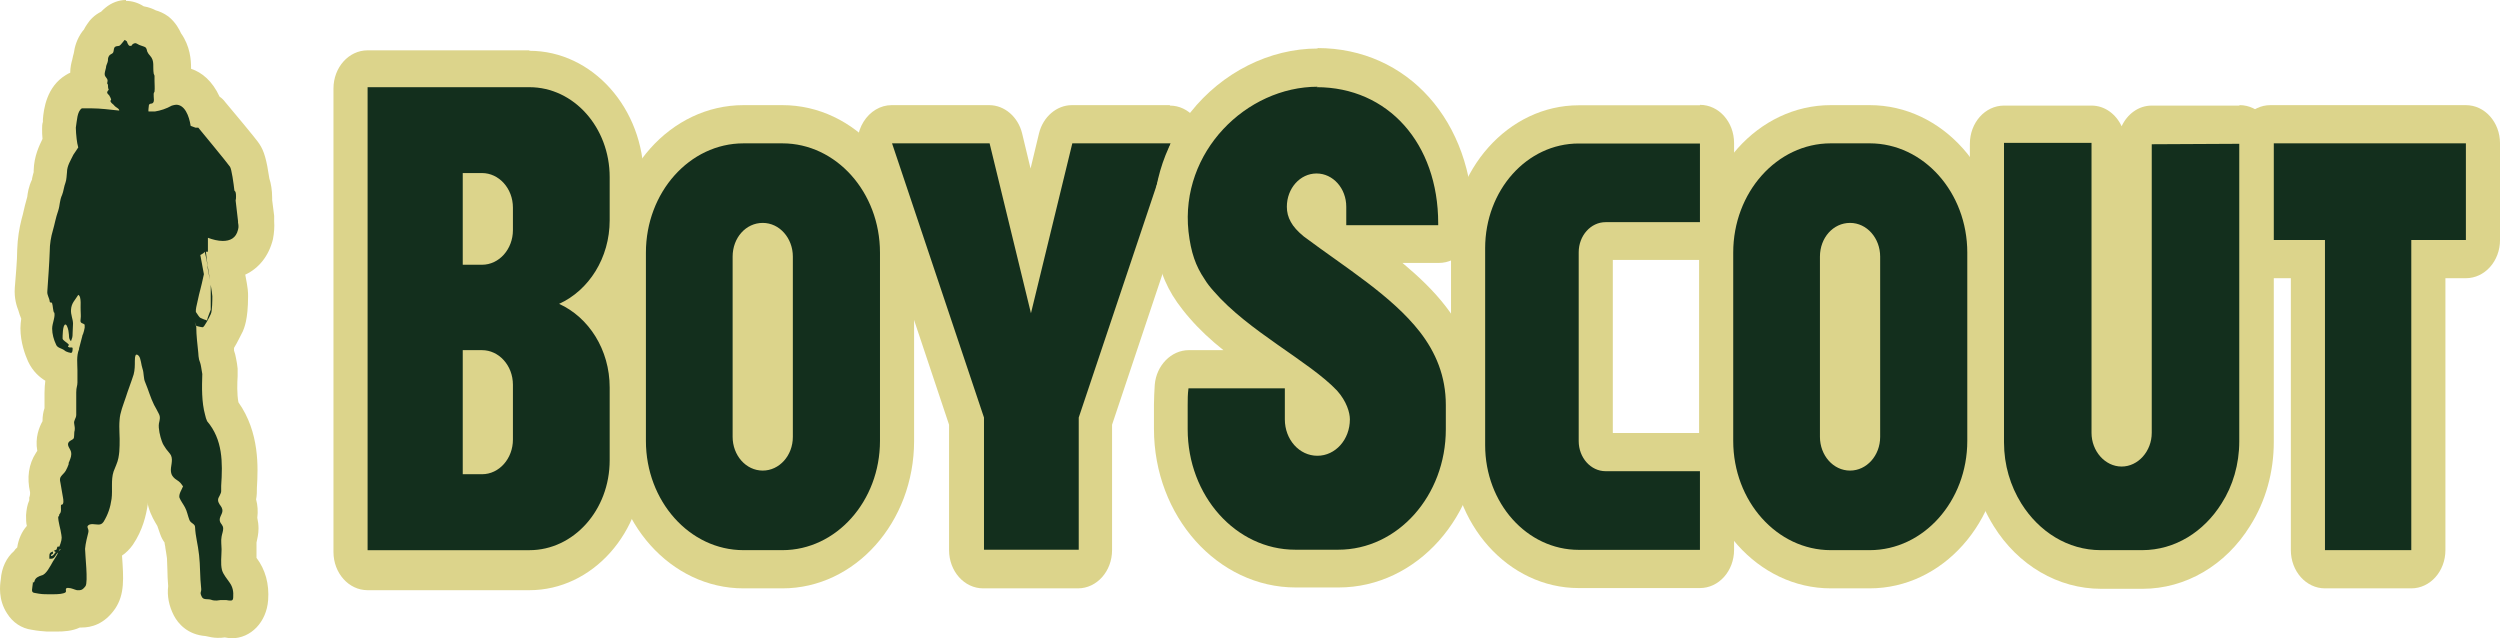 <svg width="235" height="60" viewBox="0 0 235 60" fill="none" xmlns="http://www.w3.org/2000/svg">
<path d="M34.517 53.577C33.649 53.577 32.932 52.774 32.932 51.803V8.197C32.932 7.225 33.649 6.422 34.517 6.422H49.726C54.783 6.422 58.896 11.028 58.896 16.69V20.746C58.896 23.831 57.689 26.704 55.613 28.605C57.651 30.507 58.896 33.338 58.896 36.465V43.31C58.896 48.971 54.783 53.577 49.726 53.577C49.726 53.577 43.536 53.577 43.461 53.577H34.517ZM45.31 42.718C46.027 42.718 46.631 42.042 46.631 41.239V36.084C46.631 35.281 46.027 34.605 45.31 34.605H45.084V42.718H45.31ZM45.31 23.07C46.027 23.07 46.631 22.394 46.631 21.591V19.479C46.631 18.676 46.027 18 45.31 18H45.084V23.07H45.31Z" fill="#132F1D"/>
<path d="M49.763 8.196C53.952 8.196 57.31 11.999 57.31 16.647V20.703C57.31 24.253 55.348 27.295 52.555 28.562C55.348 29.83 57.31 32.872 57.31 36.422V43.267C57.31 47.957 53.914 51.717 49.763 51.717H43.498H34.554V8.196H49.763ZM43.498 24.886H45.309C46.932 24.886 48.215 23.407 48.215 21.633V19.52C48.215 17.703 46.894 16.267 45.309 16.267H43.498V24.929M43.498 44.577H45.309C46.932 44.577 48.215 43.098 48.215 41.323V36.168C48.215 34.351 46.894 32.914 45.309 32.914H43.498V44.619M49.763 4.731H34.554C32.78 4.731 31.346 6.337 31.346 8.323V51.886C31.346 53.872 32.78 55.478 34.554 55.478H43.498C43.498 55.478 43.649 55.478 43.724 55.478H49.763C55.688 55.478 60.518 50.069 60.518 43.436V36.591C60.518 33.633 59.575 30.886 57.914 28.731C59.575 26.576 60.518 23.83 60.518 20.872V16.816C60.518 10.182 55.688 4.774 49.763 4.774V4.731Z" fill="#DCD48B"/>
<path d="M69.872 53.572C63.909 53.572 59.078 48.164 59.078 41.488V23.784C59.078 17.108 63.909 11.699 69.872 11.699H73.532C79.495 11.699 84.326 17.108 84.326 23.784V41.488C84.326 48.164 79.495 53.572 73.532 53.572H69.872ZM71.721 22.812C71.041 22.812 70.513 23.403 70.513 24.164V41.108C70.513 41.868 71.041 42.46 71.721 42.46C72.4 42.46 72.928 41.868 72.928 41.108V24.164C72.928 23.403 72.4 22.812 71.721 22.812Z" fill="#132F1D"/>
<path d="M73.547 13.475C78.604 13.475 82.718 18.08 82.718 23.742V41.446C82.718 47.108 78.604 51.714 73.547 51.714H69.886C64.829 51.714 60.716 47.108 60.716 41.446V23.742C60.716 18.08 64.829 13.475 69.886 13.475H73.547ZM71.698 44.235C73.245 44.235 74.528 42.841 74.528 41.066V24.122C74.528 22.39 73.283 20.953 71.698 20.953C70.113 20.953 68.867 22.348 68.867 24.122V41.066C68.867 42.798 70.113 44.235 71.698 44.235ZM73.547 9.883H69.886C63.056 9.883 57.508 16.094 57.508 23.742V41.446C57.508 49.094 63.056 55.306 69.886 55.306H73.547C80.378 55.306 85.925 49.094 85.925 41.446V23.742C85.925 16.094 80.378 9.883 73.547 9.883Z" fill="#DCD48B"/>
<path d="M172.094 53.572C166.131 53.572 161.301 48.164 161.301 41.488V23.784C161.301 17.108 166.131 11.699 172.094 11.699H175.755C181.718 11.699 186.548 17.108 186.548 23.784V41.488C186.548 48.164 181.718 53.572 175.755 53.572H172.094ZM173.943 22.812C173.264 22.812 172.736 23.403 172.736 24.164V41.108C172.736 41.868 173.264 42.46 173.943 42.46C174.623 42.46 175.151 41.868 175.151 41.108V24.164C175.151 23.403 174.623 22.812 173.943 22.812Z" fill="#132F1D"/>
<path d="M175.754 13.474C180.811 13.474 184.925 18.08 184.925 23.742V41.446C184.925 47.108 180.811 51.714 175.754 51.714H172.093C167.036 51.714 162.923 47.108 162.923 41.446V23.742C162.923 18.08 167.036 13.474 172.093 13.474H175.754ZM173.905 44.235C175.452 44.235 176.735 42.841 176.735 41.066V24.122C176.735 22.39 175.49 20.953 173.905 20.953C172.32 20.953 171.074 22.348 171.074 24.122V41.066C171.074 42.798 172.32 44.235 173.905 44.235ZM175.754 9.883H172.093C165.263 9.883 159.715 16.094 159.715 23.742V41.446C159.715 49.094 165.263 55.305 172.093 55.305H175.754C182.585 55.305 188.133 49.094 188.133 41.446V23.742C188.133 16.094 182.585 9.883 175.754 9.883Z" fill="#DCD48B"/>
<path d="M92.529 53.488C91.662 53.488 90.945 52.685 90.945 51.713V39.586L82.415 14.107C82.227 13.558 82.302 12.924 82.604 12.46C82.906 11.995 83.397 11.699 83.925 11.699H93.096C93.813 11.699 94.454 12.248 94.643 13.009L96.983 22.643L99.323 13.009C99.511 12.206 100.153 11.699 100.87 11.699H110.041C110.569 11.699 111.06 11.995 111.361 12.46C111.663 12.924 111.739 13.558 111.55 14.107L103.021 39.586V51.713C103.021 52.685 102.304 53.488 101.436 53.488H92.529Z" fill="#132F1D"/>
<path d="M110.044 13.475L101.401 39.249V51.672H92.495V39.249L83.853 13.475H93.023L96.91 29.446L100.797 13.475H109.968M109.968 9.883H100.76C99.326 9.883 98.043 10.982 97.665 12.545L96.873 15.841L96.08 12.545C95.703 10.982 94.419 9.883 92.985 9.883H83.815C82.758 9.883 81.777 10.475 81.173 11.446C80.569 12.418 80.418 13.643 80.796 14.742L89.212 39.925V51.714C89.212 53.7 90.645 55.306 92.419 55.306H101.326C103.1 55.306 104.534 53.7 104.534 51.714V39.925L112.874 14.996C113.063 14.531 113.176 14.024 113.176 13.517C113.176 11.531 111.742 9.925 109.968 9.925V9.883Z" fill="#DCD48B"/>
<path d="M148.398 53.502C142.662 53.502 137.982 48.263 137.982 41.84V23.333C137.982 16.911 142.662 11.671 148.398 11.671H159.796C160.664 11.671 161.381 12.474 161.381 13.446V20.84C161.381 21.812 160.664 22.615 159.796 22.615H150.927C150.399 22.615 149.984 23.08 149.984 23.671V41.418C149.984 42.009 150.399 42.474 150.927 42.474H159.796C160.664 42.474 161.381 43.277 161.381 44.249V51.643C161.381 52.615 160.664 53.418 159.796 53.418H148.398V53.502Z" fill="#132F1D"/>
<path d="M159.795 13.489V20.883H150.926C149.53 20.883 148.398 22.151 148.398 23.714V41.461C148.398 43.024 149.53 44.292 150.926 44.292H159.795V51.686H148.398C143.529 51.686 139.604 47.292 139.604 41.841V23.334C139.604 17.883 143.529 13.489 148.398 13.489H159.795ZM159.795 9.897H148.398C141.793 9.897 136.396 15.94 136.396 23.334V41.841C136.396 49.278 141.793 55.278 148.398 55.278H159.795C161.569 55.278 163.003 53.672 163.003 51.686V44.292C163.003 42.306 161.569 40.7 159.795 40.7H151.605V24.433H159.795C161.569 24.433 163.003 22.827 163.003 20.841V13.447C163.003 11.461 161.569 9.855 159.795 9.855V9.897Z" fill="#DCD48B"/>
<path d="M218.54 53.488C217.672 53.488 216.955 52.685 216.955 51.713V24.333H213.407C212.539 24.333 211.822 23.53 211.822 22.558V13.474C211.822 12.502 212.539 11.699 213.407 11.699H231.786C232.654 11.699 233.371 12.502 233.371 13.474V22.558C233.371 23.53 232.654 24.333 231.786 24.333H228.239V51.713C228.239 52.685 227.522 53.488 226.654 53.488H218.54Z" fill="#132F1D"/>
<path d="M231.794 13.475V22.559H226.661V51.714H218.547V22.559H213.415V13.475H231.794ZM231.794 9.883H213.415C211.641 9.883 210.207 11.489 210.207 13.475V22.559C210.207 24.545 211.641 26.151 213.415 26.151H215.34V51.714C215.34 53.7 216.774 55.306 218.547 55.306H226.661C228.435 55.306 229.869 53.7 229.869 51.714V26.151H231.794C233.568 26.151 235.002 24.545 235.002 22.559V13.475C235.002 11.489 233.568 9.883 231.794 9.883Z" fill="#DCD48B"/>
<path d="M197.501 53.488C193.991 53.488 190.708 51.586 188.708 48.333C187.463 46.347 186.821 44.023 186.783 41.572V13.474C186.783 12.502 187.5 11.699 188.368 11.699H196.595C197.463 11.699 198.181 12.502 198.181 13.474V40.727C198.181 41.488 198.747 42.122 199.426 42.122C200.105 42.122 200.671 41.488 200.671 40.727V13.558C200.671 12.586 201.388 11.699 202.256 11.699H210.484C211.352 11.699 212.069 12.502 212.069 13.474V41.488C212.069 43.938 211.389 46.347 210.144 48.375C208.144 51.586 204.823 53.53 201.351 53.53H197.463L197.501 53.488Z" fill="#132F1D"/>
<path d="M210.491 13.475V41.489C210.491 43.644 209.887 45.672 208.831 47.32C207.17 49.981 204.453 51.714 201.358 51.714H197.471C194.376 51.714 191.659 49.981 189.999 47.32C188.98 45.672 188.376 43.728 188.376 41.573C188.376 41.573 188.376 41.489 188.376 41.446V23.658C188.376 23.658 188.376 23.573 188.376 23.531V13.432H196.603V40.686C196.603 42.418 197.886 43.855 199.433 43.855C200.981 43.855 202.264 42.418 202.264 40.686V13.559L210.491 13.517M210.491 9.925H202.264C201.018 9.925 199.962 10.728 199.433 11.869C198.905 10.728 197.848 9.925 196.603 9.925H188.376C186.602 9.925 185.168 11.531 185.168 13.517V41.531C185.168 41.531 185.168 41.742 185.168 41.827C185.168 44.446 185.96 47.108 187.395 49.432C189.697 53.151 193.471 55.348 197.509 55.348H201.396C205.434 55.348 209.208 53.151 211.51 49.432C212.982 47.108 213.737 44.362 213.737 41.531V13.475C213.737 11.489 212.303 9.883 210.529 9.883L210.491 9.925Z" fill="#DCD48B"/>
<path d="M121.758 53.49C115.305 53.49 110.022 47.616 110.022 40.349V38.067C110.022 37.518 110.022 36.968 110.097 36.377C110.172 35.447 110.852 34.729 111.682 34.729H120.324C120.324 34.729 120.06 34.56 119.947 34.475C117.532 32.785 114.814 30.926 112.89 28.645C112.512 28.222 112.173 27.757 111.871 27.335C110.814 25.814 110.286 24.208 110.059 21.968C109.682 18.292 110.739 14.659 113.041 11.743C115.72 8.363 119.721 6.377 123.796 6.377C131.344 6.377 136.854 12.504 136.854 20.954C136.854 21.926 136.137 22.94 135.231 22.94H126.551C129.684 25.18 132.59 27.292 134.703 29.997C136.628 32.49 137.571 35.109 137.571 38.067V40.349C137.571 47.574 132.326 53.49 125.834 53.49H121.758ZM122.362 36.546V39.462C122.362 40.349 123.004 41.067 123.796 41.067C124.589 41.067 125.231 40.349 125.231 39.462C125.231 39.292 125.08 38.701 124.476 38.025C123.91 37.433 123.155 36.8 122.287 36.166C122.287 36.292 122.287 36.419 122.287 36.546H122.362ZM123.796 18.081C123.155 18.081 122.589 18.673 122.589 19.433C122.589 19.687 122.626 19.814 122.702 19.94C122.853 20.194 123.117 20.49 123.532 20.828C124.061 21.208 124.589 21.588 125.155 22.011C125.042 21.757 125.004 21.504 125.004 21.208V19.476C125.004 18.757 124.476 18.123 123.796 18.123V18.081Z" fill="#132F1D"/>
<path d="M123.756 8.194C130.474 8.194 135.191 13.476 135.191 20.997C135.191 21.039 135.191 21.124 135.191 21.166H126.549V19.434C126.549 17.701 125.304 16.307 123.756 16.307C122.209 16.307 120.964 17.701 120.964 19.434C120.964 19.941 121.077 20.405 121.341 20.87C121.567 21.293 121.982 21.758 122.549 22.222C126.511 25.18 130.813 27.8 133.455 31.18C134.965 33.124 135.908 35.363 135.908 38.068V40.349C135.908 46.603 131.38 51.673 125.794 51.673H121.756C116.171 51.673 111.642 46.603 111.642 40.349V38.068C111.642 37.56 111.642 37.053 111.717 36.504H120.775V39.42C120.775 41.321 122.133 42.842 123.832 42.842C125.53 42.842 126.889 41.321 126.889 39.42C126.889 38.786 126.587 37.73 125.681 36.715C123.077 33.969 117.341 31.138 114.095 27.377C113.755 26.997 113.453 26.617 113.227 26.236C112.397 25.011 111.944 23.744 111.717 21.758C110.925 14.279 117.152 8.152 123.869 8.152M123.869 4.56C119.341 4.56 114.887 6.8 111.906 10.56C109.264 13.856 108.094 17.997 108.51 22.222C108.774 24.8 109.415 26.659 110.661 28.434C111 28.898 111.378 29.405 111.793 29.87C112.736 30.969 113.831 31.983 115.001 32.913H111.755C110.095 32.913 108.698 34.349 108.547 36.166C108.51 36.8 108.472 37.434 108.472 38.025V40.307C108.472 48.546 114.472 55.222 121.794 55.222H125.832C133.191 55.222 139.154 48.504 139.154 40.307V38.025C139.154 34.687 138.059 31.603 135.908 28.814C134.738 27.293 133.342 25.983 131.832 24.715H135.267C137.003 24.715 138.437 23.152 138.475 21.166C138.475 21.166 138.475 20.955 138.475 20.913C138.475 11.405 132.323 4.518 123.832 4.518L123.869 4.56Z" fill="#DCD48B"/>
<path d="M21.089 58.184C21.089 58.184 20.334 58.184 20.221 58.184C19.881 58.184 19.541 58.141 19.202 58.014C19.202 58.014 19.164 58.014 19.126 58.014C18.787 58.014 17.956 57.888 17.428 56.958C17.126 56.367 17.013 55.817 17.126 55.226C17.05 54.676 17.05 54.085 17.013 53.493C17.013 53.071 17.013 52.691 16.937 52.31C16.9 51.888 16.824 51.55 16.749 51.212C16.673 50.916 16.635 50.578 16.598 50.282C16.447 50.113 16.258 49.859 16.145 49.522C16.069 49.352 16.032 49.184 15.956 48.972L17.201 47.662L15.767 48.507C15.579 48.212 15.277 47.789 15.126 47.24C15.013 46.859 15.013 46.479 15.088 46.184C14.824 45.93 14.447 45.465 14.296 44.662C14.22 44.198 14.258 43.775 14.296 43.479C14.22 43.395 14.145 43.31 14.107 43.184C13.805 42.719 13.692 42.55 13.541 42.043C13.428 41.705 13.012 40.437 13.201 39.381C13.201 39.381 12.899 38.789 12.861 38.747C12.748 39.043 12.673 39.381 12.635 39.55C12.635 39.93 12.635 40.268 12.635 40.648C12.635 41.071 12.635 41.493 12.635 41.916C12.635 42.381 12.559 42.888 12.484 43.352C12.409 43.817 12.258 44.24 12.107 44.536C11.918 45.085 11.918 45.423 11.918 45.761C11.918 46.226 11.918 46.691 11.842 47.155C11.729 47.958 11.465 49.057 10.748 50.071C10.559 50.367 10.144 50.831 9.427 50.958C9.314 51.381 9.314 51.55 9.314 51.55C9.314 51.676 9.314 51.972 9.352 52.31C9.503 54.465 9.503 55.352 9.012 56.113C8.521 56.831 7.918 57.212 7.163 57.212C7.087 57.212 6.785 57.212 6.672 57.169C6.219 57.465 5.653 57.592 4.785 57.592H4.144C3.54 57.55 3.276 57.55 2.672 57.423C2.257 57.338 1.691 57 1.426 56.62C0.974 55.902 1.087 55.141 1.125 54.803C1.2 54 1.464 53.451 1.842 53.155C2.068 52.859 2.332 52.648 2.672 52.479C2.596 51.338 3.011 50.578 3.804 50.198C3.804 50.113 3.804 50.071 3.766 49.986C3.653 49.564 3.54 49.057 3.54 48.465C3.54 48.127 3.653 47.789 3.804 47.536C3.804 47.409 3.804 47.24 3.804 47.071C3.804 46.902 3.88 46.733 3.955 46.606C3.955 46.479 3.955 46.352 3.917 46.226L4.37 46.014C4.37 46.014 4.446 45.93 4.483 45.93C4.71 45.761 5.012 45.634 5.276 45.592L5.427 45.507L3.842 45.761C3.766 45.423 3.54 44.493 4.106 43.606C4.181 43.479 4.446 43.141 4.559 43.057C4.559 42.972 4.71 42.676 4.748 42.55C4.257 41.62 4.634 40.775 4.898 40.352C4.936 40.268 5.012 40.184 5.125 40.099C5.012 39.254 5.238 38.705 5.314 38.493C5.238 38.198 5.238 37.522 5.238 36.803C5.238 36.254 5.314 35.916 5.389 35.662C5.389 35.662 5.389 34.733 5.389 34.564C5.125 34.437 4.898 34.352 4.748 34.226C4.483 34.141 3.842 33.888 3.502 33.085C3.276 32.62 2.936 31.733 2.936 30.761C2.936 30.338 3.011 30 3.087 29.705C3.087 29.578 3.011 29.451 3.011 29.324C2.823 29.071 2.71 28.733 2.672 28.395C2.559 28.226 2.37 27.719 2.445 27.085C2.521 25.944 2.634 24.507 2.672 23.409C2.672 22.479 2.823 21.676 3.049 20.958L3.162 20.493C3.276 20.029 3.389 19.521 3.578 19.015C3.691 18.338 3.766 17.874 4.03 17.282C4.144 16.775 4.181 16.564 4.257 16.395C4.257 16.352 4.257 16.057 4.257 15.972C4.295 15.043 4.634 14.367 4.898 13.86C5.012 13.648 5.087 13.479 5.2 13.31C5.2 13.31 5.2 13.268 5.2 13.226C5.125 12.761 5.125 12.338 5.087 11.958C5.087 11.874 5.125 11.409 5.163 11.282C5.238 10.479 5.389 9.169 6.484 8.493C6.672 8.367 6.899 8.282 7.125 8.282C7.427 8.282 7.729 8.282 7.993 8.24C7.993 8.155 8.031 7.986 8.031 7.986C7.955 7.902 7.842 7.648 7.767 7.31C7.653 6.761 7.767 6.254 7.842 5.958C7.88 5.662 7.993 5.367 8.031 5.24C8.031 4.817 8.257 4.268 8.484 3.972C8.559 3.888 8.635 3.803 8.71 3.719C8.786 3.55 8.861 3.381 8.937 3.254C9.163 2.916 9.503 2.662 9.88 2.536C10.031 2.367 10.144 2.198 10.333 2.071C10.635 1.817 10.937 1.733 11.276 1.733C11.578 1.733 11.88 1.817 12.107 1.986L12.409 2.198C12.409 2.198 12.446 2.198 12.484 2.198C12.748 2.198 13.239 2.367 13.465 2.493C13.692 2.578 14.031 2.662 14.333 2.916C14.598 3.127 14.937 3.676 15.05 4.014C15.767 4.817 15.767 5.789 15.767 6.296C15.843 6.465 15.805 6.55 15.843 6.761C15.881 7.141 15.843 7.437 15.843 7.606C15.843 7.733 15.843 7.86 15.843 7.944C15.956 7.944 16.069 7.944 16.22 7.944C17.428 7.944 18.371 8.789 18.862 10.268C19.088 10.352 19.277 10.479 19.466 10.691C19.466 10.691 22.372 14.155 22.561 14.451C22.787 14.789 22.976 15.169 23.24 17.071C23.391 17.409 23.466 17.831 23.466 18.296C23.466 18.338 23.466 18.507 23.466 18.634L23.655 20.324C23.655 20.324 23.655 20.536 23.655 20.662C23.693 21.043 23.655 21.423 23.617 21.803C23.277 23.324 22.183 24.212 20.711 24.254C20.711 24.507 20.862 25.352 20.862 25.352C20.975 26.155 21.202 27.465 21.202 27.676C21.202 28.479 21.164 29.578 20.9 30.169C20.56 30.93 20.221 31.564 19.805 31.944C19.805 32.24 19.843 32.493 19.881 32.789C19.956 33.296 20.032 33.592 20.107 33.888C20.183 34.184 20.221 34.437 20.258 34.733C20.258 36.169 20.221 37.352 20.485 38.324C20.485 38.367 20.485 38.451 20.523 38.493C22.372 40.902 22.183 43.859 22.07 45.676C22.07 45.803 22.07 46.099 21.994 46.437C21.994 46.606 21.919 46.733 21.881 46.859C22.032 47.198 22.145 47.662 22.07 48.254C22.07 48.338 22.032 48.465 21.994 48.634C22.108 48.846 22.183 49.184 22.183 49.606C22.183 50.029 22.07 50.409 22.032 50.62C22.032 50.62 22.032 51.507 22.032 51.55C22.032 51.761 22.032 51.972 22.032 52.226C22.032 52.437 22.032 52.817 22.032 52.944C22.032 52.986 22.259 53.282 22.372 53.409C23.013 54.296 23.277 55.141 23.202 56.198C23.127 57.127 22.221 58.141 21.353 58.141C21.277 58.141 20.975 58.141 20.9 58.099L21.089 58.184Z" fill="#132F1D"/>
<path d="M11.506 3.592L11.921 3.887C11.921 3.887 12.034 4.268 12.185 4.31C12.223 4.31 12.261 4.31 12.299 4.31C12.412 4.31 12.374 4.225 12.487 4.141C12.563 4.099 12.638 4.056 12.714 4.056C12.827 4.056 12.902 4.141 13.091 4.225C13.28 4.31 13.506 4.352 13.657 4.437C13.77 4.521 13.808 4.69 13.846 4.859C13.921 5.028 13.997 5.113 14.11 5.239C14.563 5.746 14.336 6.254 14.45 6.93C14.45 6.972 14.525 7.056 14.525 7.141C14.525 7.268 14.525 7.437 14.525 7.606C14.525 7.986 14.563 8.239 14.525 8.62C14.412 8.789 14.45 8.831 14.45 9.085C14.45 9.296 14.525 9.507 14.374 9.676C14.223 9.803 14.072 9.676 13.997 9.887C13.997 9.972 13.921 10.394 13.959 10.479C13.959 10.479 14.035 10.479 14.072 10.479C14.148 10.479 14.185 10.479 14.261 10.479C14.336 10.479 14.45 10.479 14.563 10.479C15.091 10.394 15.62 10.225 16.148 9.93C16.299 9.887 16.45 9.845 16.563 9.845C17.356 9.845 17.771 10.859 17.922 11.831C18.073 11.873 18.224 11.958 18.375 12H18.639C18.639 12 21.431 15.38 21.62 15.676C21.771 15.887 21.96 17.239 22.035 17.916C22.149 18 22.186 18.127 22.186 18.465C22.186 18.591 22.186 18.718 22.149 18.845L22.375 20.789C22.375 20.789 22.375 20.831 22.375 20.916C22.413 21.127 22.451 21.338 22.375 21.592C22.186 22.394 21.62 22.648 20.941 22.648C20.488 22.648 19.997 22.521 19.544 22.352V23.662H19.356C19.356 23.662 19.507 25.056 19.582 25.352C19.62 25.648 19.96 27.592 19.96 27.845C19.96 28.099 19.96 29.282 19.809 29.535C19.695 29.789 19.205 30.761 19.054 30.761C18.903 30.761 18.45 30.634 18.45 30.634L18.299 30.253C18.299 30.253 18.412 30.592 18.45 30.718C18.45 31.563 18.563 32.366 18.639 33.169C18.639 33.38 18.677 33.592 18.714 33.803C18.79 34.014 18.865 34.225 18.903 34.479C18.941 34.69 18.979 34.944 19.016 35.155C18.979 36.38 18.941 37.775 19.28 39C19.318 39.211 19.394 39.422 19.469 39.592C20.941 41.324 20.941 43.437 20.79 45.676C20.79 45.887 20.79 46.056 20.79 46.183C20.79 46.31 20.715 46.437 20.639 46.606C20.45 46.901 20.45 47.113 20.639 47.408C20.79 47.62 20.941 47.789 20.903 48.084C20.865 48.38 20.564 48.676 20.677 49.014C20.752 49.268 20.979 49.352 20.979 49.69C20.979 49.944 20.865 50.197 20.828 50.451C20.752 50.831 20.828 51.254 20.828 51.634C20.828 52.225 20.715 52.986 20.865 53.578C20.979 54 21.356 54.422 21.582 54.761C21.884 55.183 21.96 55.606 21.922 56.155C21.922 56.408 21.809 56.451 21.696 56.451C21.582 56.451 21.469 56.451 21.28 56.408C21.167 56.408 21.054 56.408 20.941 56.408C20.865 56.408 20.79 56.408 20.715 56.408C20.601 56.408 20.488 56.451 20.375 56.451C20.186 56.451 20.035 56.451 19.809 56.366C19.507 56.282 19.129 56.408 18.978 56.113C18.714 55.606 18.979 55.732 18.903 55.225C18.79 54.296 18.828 53.113 18.714 52.183C18.601 51.127 18.375 50.451 18.337 49.563C18.337 49.225 17.959 49.225 17.808 48.887C17.658 48.507 17.582 48.042 17.393 47.704C17.242 47.408 16.978 47.07 16.865 46.775C16.79 46.437 17.091 46.014 17.205 45.718C17.205 45.718 16.941 45.338 16.903 45.338C16.79 45.211 16.601 45.127 16.45 45C16.261 44.831 16.11 44.662 16.073 44.366C15.997 43.859 16.299 43.31 16.073 42.803C15.959 42.592 15.771 42.422 15.62 42.211C15.393 41.831 15.355 41.873 15.204 41.451C15.054 41.028 14.865 40.268 14.94 39.803C15.016 39.465 15.091 39.211 14.94 38.916C14.789 38.62 14.638 38.324 14.488 38.07C14.148 37.394 13.959 36.676 13.657 35.958C13.469 35.578 13.544 35.07 13.393 34.648C13.28 34.352 13.242 33.676 13.053 33.465C13.016 33.422 12.94 33.338 12.865 33.338C12.865 33.338 12.827 33.338 12.789 33.338C12.676 33.465 12.676 33.761 12.676 33.93C12.676 34.352 12.676 34.775 12.563 35.197C12.336 35.916 12.034 36.676 11.808 37.394C11.582 38.07 11.28 38.789 11.242 39.465C11.166 40.268 11.28 41.07 11.242 41.873C11.242 42.254 11.204 42.676 11.129 43.056C11.053 43.479 10.827 43.901 10.676 44.324C10.412 45.127 10.6 46.056 10.487 46.901C10.374 47.704 10.147 48.38 9.732 49.056C9.581 49.268 9.43 49.31 9.242 49.31C9.053 49.31 8.864 49.268 8.713 49.268C8.6 49.268 8.525 49.268 8.411 49.31C7.996 49.521 8.411 49.648 8.298 50.07C8.223 50.366 8.034 51.084 7.996 51.592C7.996 52.099 8.298 54.761 8.034 55.099C7.845 55.352 7.694 55.479 7.468 55.479C7.392 55.479 7.317 55.479 7.242 55.479C7.015 55.437 6.713 55.268 6.449 55.268C6.373 55.268 6.336 55.268 6.298 55.268C6.072 55.352 6.298 55.563 6.147 55.69C5.958 55.817 5.505 55.859 5.09 55.859C4.864 55.859 4.675 55.859 4.562 55.859C4.071 55.859 3.883 55.859 3.241 55.732C2.864 55.69 3.052 55.31 3.09 54.803C3.09 54.718 3.09 54.676 3.09 54.676C3.09 54.676 3.128 54.761 3.166 54.761C3.166 54.761 3.203 54.761 3.241 54.634C3.317 54.296 3.656 54.169 3.92 54.084C4.336 54 4.713 53.239 4.977 52.775C5.128 52.521 5.355 52.225 5.468 51.93C5.241 52.056 5.166 52.521 4.826 52.521C4.826 52.521 4.751 52.521 4.713 52.521H4.638V52.437C4.638 52.437 4.638 52.352 4.638 52.31C4.638 52.056 4.675 51.93 4.977 51.845C4.977 51.93 4.977 52.056 4.977 52.056C4.977 52.056 4.788 52.056 4.788 52.268C5.015 52.268 5.09 52.056 5.241 51.887C5.204 51.887 5.128 51.845 5.053 51.761C5.128 51.761 5.241 51.676 5.279 51.676C5.355 51.676 5.355 51.38 5.43 51.38C5.468 51.38 5.543 51.38 5.581 51.38C5.656 51.169 5.732 51 5.77 50.789C5.807 50.62 5.807 50.451 5.77 50.282C5.694 49.69 5.468 49.099 5.468 48.549C5.656 48.549 5.468 48.465 5.619 48.296C5.807 48.084 5.694 47.746 5.732 47.451C5.732 47.451 5.732 47.451 5.77 47.451C6.034 47.451 5.958 46.944 5.921 46.775C5.845 46.394 5.807 46.056 5.732 45.676C5.694 45.338 5.543 45.042 5.732 44.789C5.845 44.62 6.072 44.451 6.185 44.239C6.298 44.028 6.373 43.859 6.449 43.648C6.449 43.521 6.449 43.479 6.524 43.352C6.638 43.056 6.751 42.803 6.675 42.465C6.6 42.169 6.26 41.873 6.449 41.578C6.562 41.408 6.789 41.366 6.902 41.239C7.015 41.113 6.94 40.69 7.015 40.479C7.053 40.268 7.015 40.056 6.977 39.845C6.902 39.507 7.166 39.338 7.166 39C7.166 38.282 7.166 37.606 7.166 36.887C7.166 36.38 7.279 36.296 7.279 35.958C7.279 35.873 7.279 35.789 7.279 35.704C7.279 35.493 7.279 35.239 7.279 35.028C7.279 34.944 7.279 34.859 7.279 34.817C7.279 34.225 7.166 33.465 7.43 32.831C7.43 32.746 7.43 32.704 7.468 32.62C7.543 32.282 7.657 31.944 7.732 31.606C7.732 31.521 7.77 31.479 7.808 31.394C7.883 31.183 7.921 31.014 7.959 30.803C7.959 30.718 7.959 30.676 7.959 30.591C7.959 30.507 7.921 30.465 7.883 30.465C7.808 30.38 7.657 30.422 7.581 30.253C7.543 30.169 7.581 30.042 7.581 29.958C7.619 29.662 7.581 29.493 7.581 29.197C7.543 28.944 7.694 27.845 7.355 27.718C7.053 28.225 6.713 28.479 6.675 29.113C6.638 29.578 6.864 30 6.864 30.422C6.864 30.676 6.826 31.056 6.826 31.31C6.826 31.732 6.789 31.732 6.675 32.07C6.411 31.817 6.524 31.563 6.449 31.225C6.449 31.099 6.336 30.591 6.185 30.507C6.185 30.507 6.185 30.507 6.147 30.507C5.883 30.507 5.883 31.648 5.883 31.817C5.883 31.986 6.298 32.197 6.449 32.366C6.524 32.451 6.336 32.578 6.411 32.62C6.411 32.62 6.487 32.62 6.524 32.662C6.6 32.662 6.638 32.662 6.713 32.662C6.751 32.662 6.789 32.662 6.826 32.704C6.826 32.916 6.826 33.169 6.675 33.169C6.638 33.169 6.562 33.169 6.487 33.127C6.449 33.127 6.411 33.127 6.336 33.084C6.185 33.042 6.072 32.958 6.034 32.916C5.807 32.746 5.392 32.704 5.279 32.408C5.053 31.944 4.902 31.394 4.902 30.887C4.902 30.38 5.241 29.747 5.09 29.324C5.09 29.324 5.09 29.324 5.09 29.409C4.977 29.239 4.977 28.732 4.902 28.521C4.864 28.352 4.713 28.521 4.675 28.352C4.637 27.972 4.411 27.761 4.449 27.38C4.524 26.282 4.637 24.761 4.675 23.62C4.675 22.944 4.788 22.268 4.977 21.634C5.128 21.127 5.241 20.451 5.468 19.817C5.656 19.225 5.581 18.887 5.845 18.296C5.958 18.042 6.034 17.451 6.147 17.197C6.26 16.901 6.26 16.479 6.298 16.183C6.298 15.591 6.638 15.085 6.902 14.535C6.977 14.409 7.204 14.113 7.355 13.859C7.279 13.606 7.242 13.352 7.204 13.056C7.166 12.676 7.128 12.338 7.128 12C7.242 11.324 7.242 10.479 7.694 10.183C7.996 10.183 8.26 10.183 8.562 10.183C9.468 10.183 10.336 10.31 11.204 10.394C11.204 10.394 11.204 10.394 11.204 10.352C11.166 10.183 10.902 10.099 10.789 9.972C10.676 9.845 10.638 9.803 10.525 9.718C10.449 9.634 10.298 9.507 10.449 9.38C10.412 9.211 10.336 9.085 10.261 8.958C10.223 8.915 10.072 8.789 10.072 8.704C10.072 8.62 10.147 8.493 10.223 8.451C10.147 8.282 10.147 8.113 10.147 7.944C9.996 7.859 10.147 7.648 10.11 7.521C10.072 7.352 9.883 7.225 9.846 7.056C9.808 6.845 9.921 6.592 9.959 6.38C9.959 6.127 10.11 5.958 10.147 5.704C10.147 5.535 10.147 5.408 10.261 5.239C10.336 5.113 10.525 5.07 10.6 4.986C10.713 4.859 10.676 4.606 10.751 4.479C10.864 4.31 11.015 4.352 11.204 4.31C11.431 4.183 11.619 3.803 11.846 3.634M19.394 30.127C19.394 30.127 19.469 30.127 19.469 30.084C19.469 29.958 19.809 29.113 19.809 29.113V26.662C19.809 26.662 19.469 25.099 19.507 24.972C19.507 24.887 19.394 24.253 19.243 23.662C19.205 23.747 19.092 23.831 18.865 23.958C18.865 23.958 18.865 23.958 18.828 23.958L19.167 25.775L18.978 26.62C18.903 26.873 18.828 27.296 18.714 27.676L18.45 28.859L18.412 29.113V29.324C18.601 29.62 18.752 29.831 18.828 29.873C19.016 29.958 19.28 30.084 19.394 30.084M5.505 51.845C5.505 51.845 5.619 51.676 5.732 51.634C5.732 51.634 5.694 51.634 5.656 51.634C5.581 51.634 5.543 51.761 5.505 51.845ZM11.846 0C11.166 0 10.487 0.254 9.921 0.718C9.77 0.845 9.619 0.972 9.506 1.099C8.902 1.394 8.449 1.859 8.185 2.282C8.072 2.451 7.959 2.62 7.883 2.789C7.845 2.831 7.808 2.873 7.77 2.915C7.204 3.676 7.015 4.437 6.94 4.986C6.902 5.155 6.826 5.366 6.789 5.62C6.713 5.873 6.6 6.338 6.6 6.845C6.449 6.887 6.336 6.972 6.185 7.056C4.373 8.155 4.109 10.268 4.034 11.197V11.451C3.958 11.662 3.958 11.915 3.958 12.127C3.958 12.422 3.958 12.718 3.996 13.056C3.694 13.69 3.203 14.662 3.166 16.014V16.183C3.166 16.183 3.052 16.563 3.015 16.775V16.859C2.675 17.578 2.6 18.169 2.562 18.507C2.411 19.056 2.26 19.606 2.147 20.155L2.033 20.578C1.807 21.465 1.656 22.394 1.618 23.451C1.618 24.549 1.467 25.986 1.392 27.042C1.316 28.056 1.581 28.817 1.732 29.197C1.807 29.451 1.883 29.704 1.996 29.958C1.958 30.253 1.92 30.549 1.92 30.845C1.92 32.197 2.373 33.38 2.637 33.972C3.09 34.944 3.769 35.493 4.26 35.789C4.222 36.127 4.185 36.465 4.185 36.93C4.185 37.394 4.185 37.859 4.185 38.366C4.071 38.704 3.996 39.084 3.996 39.592C3.694 40.141 3.279 41.113 3.505 42.38C3.468 42.422 3.43 42.507 3.392 42.549C2.675 43.648 2.524 44.916 2.826 46.268V46.437C2.826 46.563 2.788 46.648 2.751 46.775C2.751 46.859 2.751 46.944 2.751 47.028C2.562 47.451 2.486 47.916 2.449 48.422C2.449 48.803 2.449 49.141 2.524 49.437C2.033 49.986 1.732 50.704 1.618 51.465C1.505 51.549 1.392 51.676 1.316 51.803C0.637 52.394 0.146 53.324 0.071 54.507C-0.004 54.972 -0.193 56.366 0.675 57.676C1.203 58.521 2.033 59.07 2.977 59.197C3.656 59.324 3.958 59.324 4.411 59.366H4.6C4.788 59.366 5.053 59.366 5.317 59.366C5.996 59.366 6.789 59.324 7.506 58.986C7.581 58.986 7.619 58.986 7.694 58.986C8.562 58.986 9.808 58.69 10.827 57.211C11.732 55.859 11.619 54.338 11.468 52.225C11.846 51.972 12.185 51.634 12.487 51.211C13.431 49.817 13.733 48.422 13.884 47.451C13.884 47.366 13.884 47.324 13.884 47.239C13.884 47.366 13.921 47.535 13.959 47.662C14.185 48.465 14.563 49.056 14.789 49.437C14.903 49.775 14.978 49.986 15.053 50.197C15.167 50.535 15.318 50.789 15.469 51C15.469 51.169 15.544 51.338 15.544 51.507C15.582 51.803 15.657 52.099 15.695 52.479C15.695 52.775 15.733 53.155 15.733 53.493C15.733 54.042 15.771 54.549 15.808 55.099C15.695 56.028 15.884 56.958 16.337 57.845C16.752 58.648 17.658 59.662 19.318 59.789C19.695 59.873 20.073 59.958 20.45 59.958C20.677 59.958 20.903 59.958 21.13 59.916C21.394 59.958 21.582 60 21.771 60C23.583 60 25.055 58.479 25.205 56.408C25.319 54.887 24.941 53.535 24.111 52.437C24.111 52.437 24.111 52.437 24.111 52.394C24.111 52.141 24.111 51.887 24.111 51.634C24.111 51.422 24.111 51.211 24.111 51C24.186 50.662 24.3 50.197 24.3 49.69C24.3 49.352 24.262 49.014 24.186 48.676C24.262 48.084 24.224 47.493 24.073 46.944C24.149 46.563 24.149 46.183 24.149 45.845C24.262 43.944 24.413 40.648 22.413 37.817C22.262 37.056 22.299 35.958 22.337 35.366C22.337 35.113 22.337 34.901 22.337 34.648C22.299 34.31 22.262 34.014 22.186 33.676C22.148 33.422 22.073 33.169 21.998 32.958V32.704C22.337 32.155 22.601 31.563 22.828 31.141C22.941 30.845 23.319 30.084 23.319 27.845C23.319 27.465 23.319 27.169 23.054 25.817C24.337 25.225 25.281 24.042 25.658 22.479C25.771 21.887 25.809 21.338 25.771 20.789C25.771 20.62 25.771 20.451 25.771 20.282L25.583 18.803C25.583 18.803 25.583 18.676 25.583 18.592C25.583 17.873 25.47 17.239 25.319 16.775C25.055 15 24.828 14.197 24.375 13.521C24.262 13.352 24.073 13.056 21.167 9.592C21.016 9.38 20.828 9.211 20.639 9.085C19.96 7.606 18.979 6.803 17.959 6.465C17.959 6.423 17.959 6.38 17.959 6.338C17.959 5.662 17.884 4.352 17.016 3.127C16.865 2.789 16.525 2.113 15.846 1.563C15.393 1.225 14.94 1.056 14.638 0.972C14.412 0.845 13.997 0.676 13.506 0.592C12.978 0.254 12.412 0.085 11.846 0.085V0Z" fill="#DCD48B"/>
</svg>
